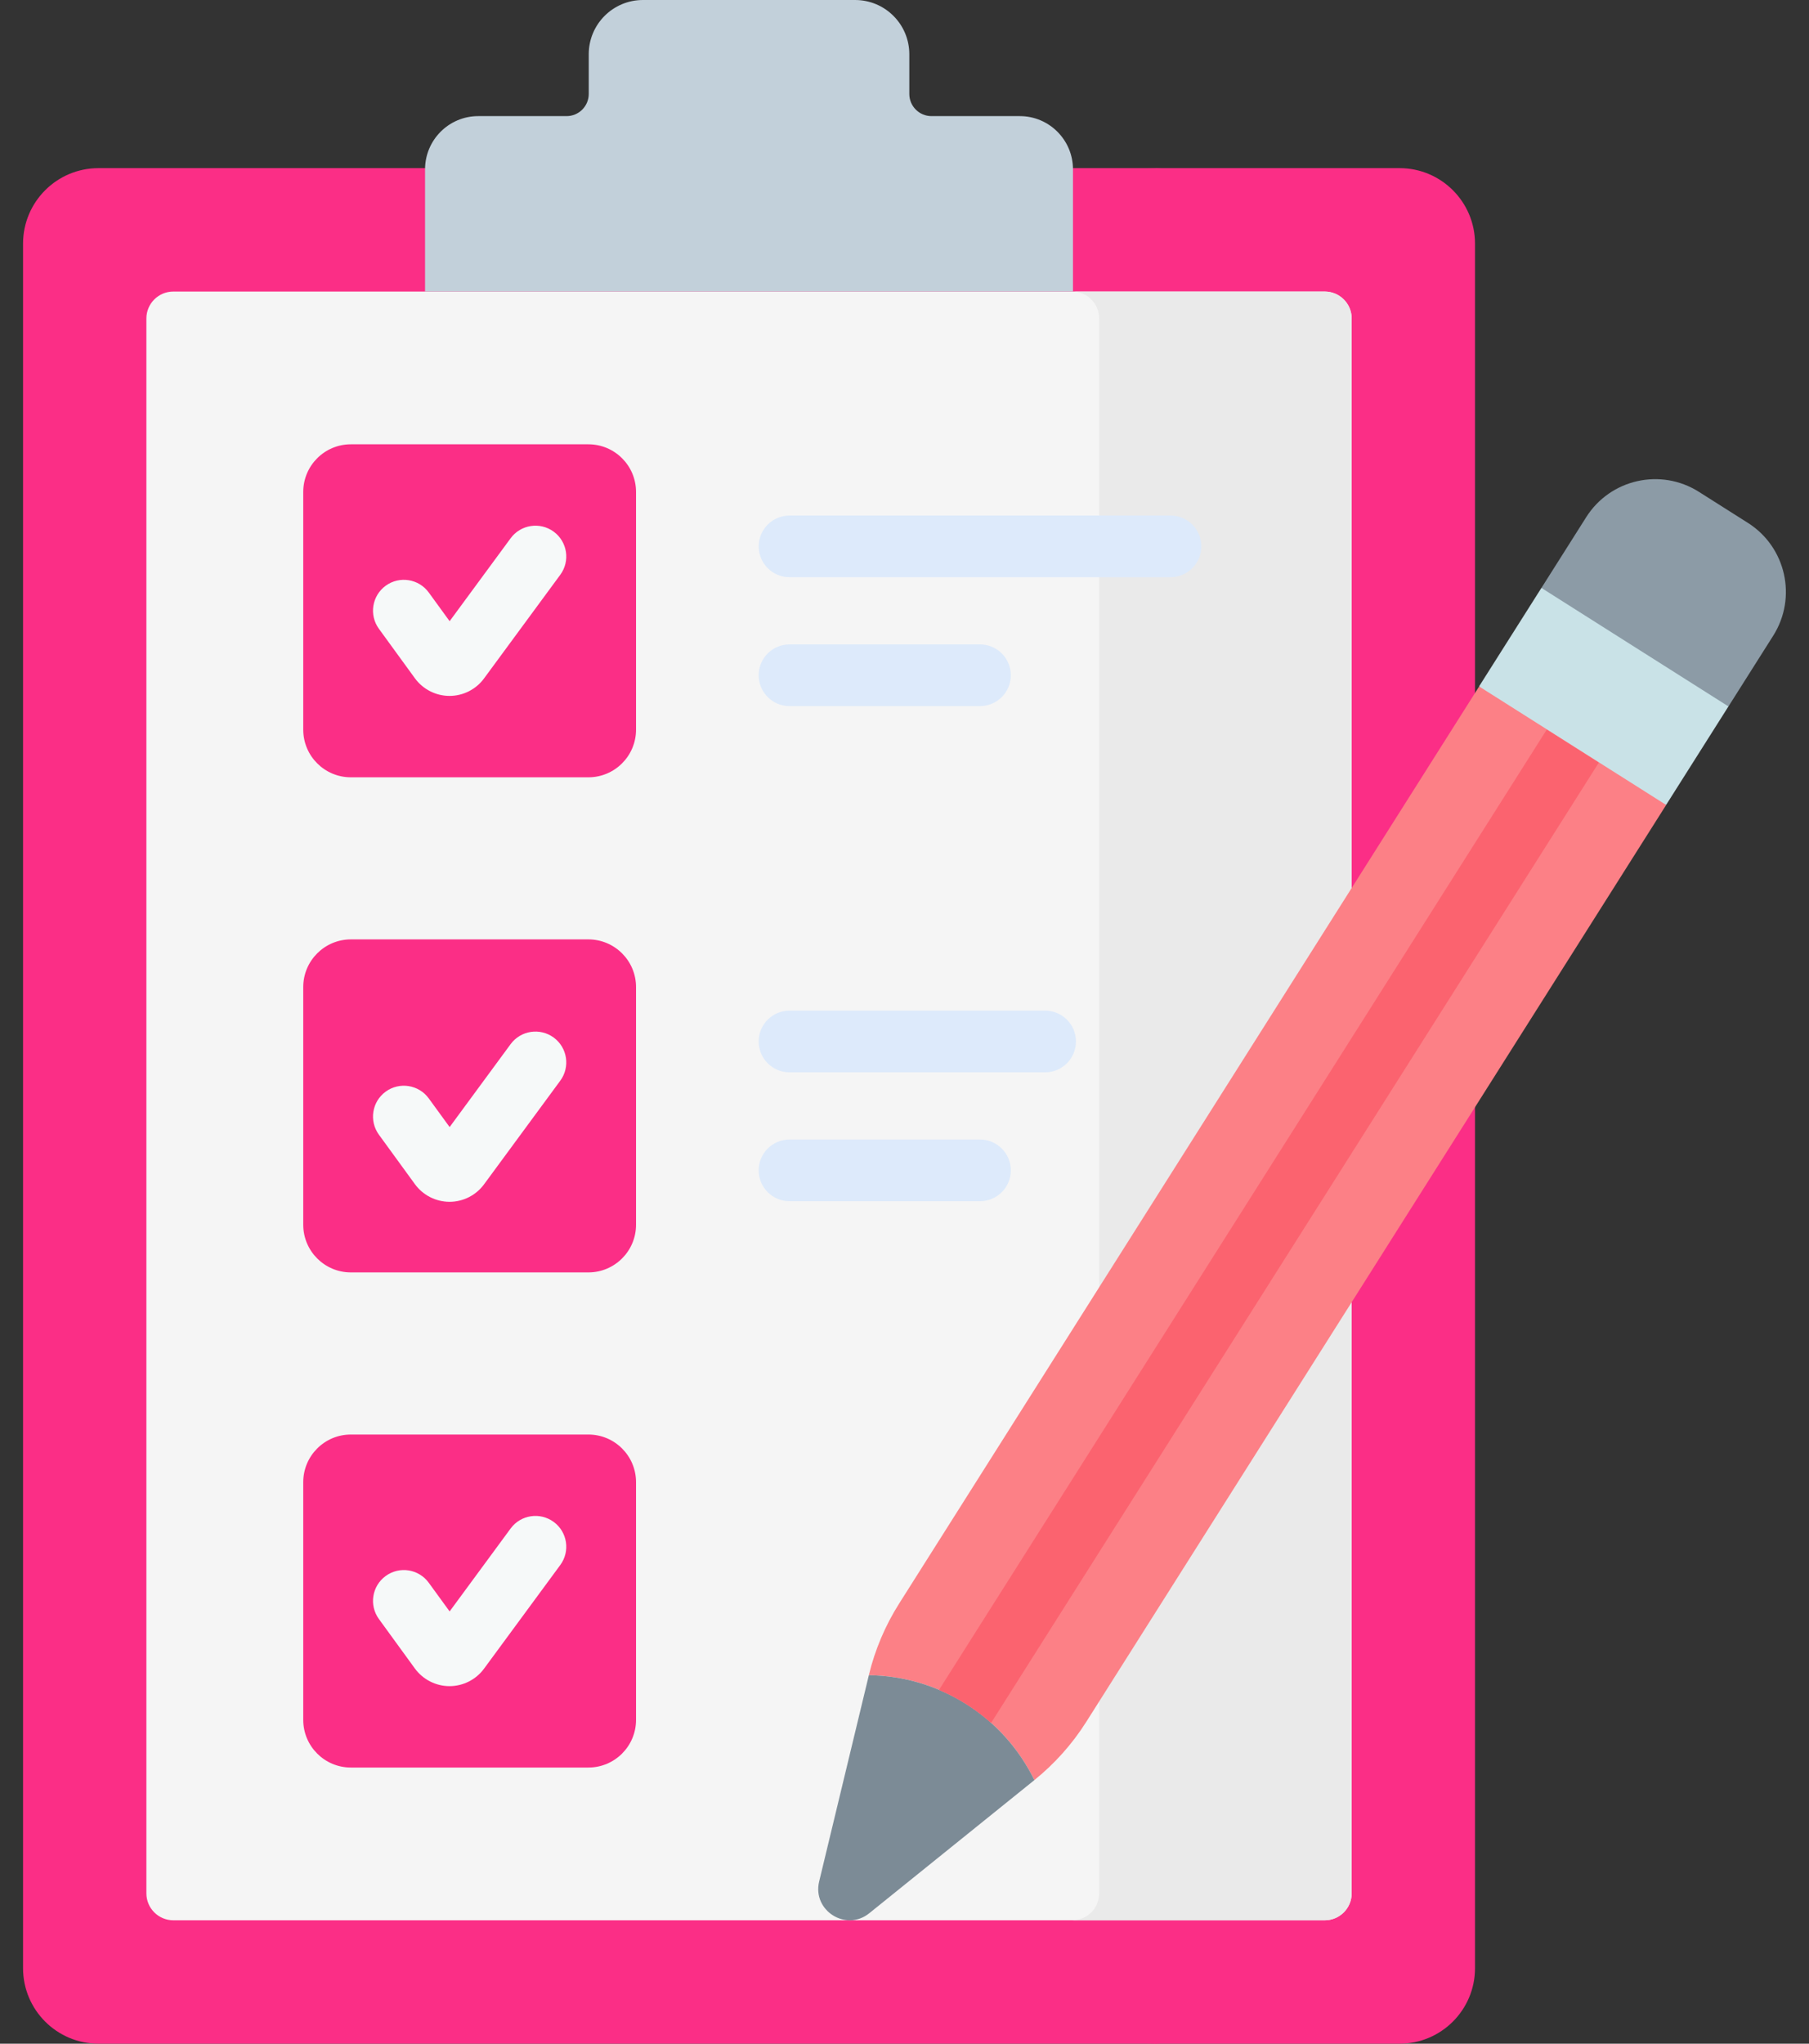 <svg width="62" height="70" viewBox="0 0 62 70" fill="none" xmlns="http://www.w3.org/2000/svg">
<rect x="0" y="0" width="62" height="70" fill="#333333" stroke="none"/>
<path d="M42.075 67.414V8.345C42.075 6.917 40.917 5.759 39.489 5.759H3.376C1.948 5.759 0.79 6.917 0.79 8.345V67.414C0.79 68.842 1.948 70 3.376 70H39.489C40.917 70 42.075 68.842 42.075 67.414Z" fill="#FB2E86"/>
<path d="M47.967 5.759H39.312C40.741 5.759 41.898 6.917 41.898 8.345V67.414C41.898 68.842 40.741 70 39.312 70H47.967C49.395 70 50.553 68.842 50.553 67.414V8.345C50.553 6.917 49.395 5.759 47.967 5.759Z" fill="#FB2E86"/>
<path d="M5.017 64.849V10.91C5.017 10.399 5.43 9.986 5.941 9.986H45.402C45.913 9.986 46.326 10.399 46.326 10.91V64.849C46.326 65.36 45.913 65.773 45.402 65.773H5.941C5.43 65.773 5.017 65.36 5.017 64.849Z" fill="#F5F5F5"/>
<path d="M45.402 9.986H36.748C37.259 9.986 37.672 10.399 37.672 10.91V64.849C37.672 65.36 37.258 65.773 36.748 65.773H45.402C45.913 65.773 46.326 65.36 46.326 64.849V10.91C46.326 10.399 45.913 9.986 45.402 9.986Z" fill="#EAEAEA"/>
<path d="M31.165 3.218V1.857C31.165 0.831 30.333 0 29.308 0H22.035C21.009 0 20.178 0.831 20.178 1.857V3.218C20.178 3.637 19.838 3.977 19.419 3.977H16.392C15.385 3.977 14.568 4.794 14.568 5.801V9.986H36.774V5.801C36.774 4.794 35.958 3.977 34.951 3.977H31.924C31.505 3.977 31.165 3.637 31.165 3.218Z" fill="#C2D0DA"/>
<path d="M10.393 24.991V16.851C10.393 15.949 11.124 15.218 12.025 15.218H20.166C21.067 15.218 21.799 15.949 21.799 16.851V24.991C21.799 25.893 21.067 26.624 20.166 26.624H12.025C11.124 26.624 10.393 25.893 10.393 24.991Z" fill="#FB2E86"/>
<path d="M10.393 41.949V33.809C10.393 32.908 11.124 32.176 12.025 32.176H20.166C21.067 32.176 21.799 32.908 21.799 33.809V41.949C21.799 42.851 21.067 43.582 20.166 43.582H12.025C11.124 43.582 10.393 42.851 10.393 41.949Z" fill="#FB2E86"/>
<path d="M10.393 58.908V50.768C10.393 49.866 11.124 49.135 12.025 49.135H20.166C21.067 49.135 21.799 49.866 21.799 50.768V58.908C21.799 59.81 21.067 60.541 20.166 60.541H12.025C11.124 60.541 10.393 59.81 10.393 58.908Z" fill="#FB2E86"/>
<path d="M15.407 23.836C15.406 23.836 15.405 23.836 15.403 23.836C14.937 23.835 14.495 23.609 14.22 23.232L12.987 21.538C12.643 21.067 12.747 20.406 13.219 20.062C13.691 19.719 14.351 19.823 14.695 20.294L15.41 21.277L17.501 18.436C17.847 17.966 18.508 17.866 18.978 18.211C19.448 18.557 19.548 19.218 19.202 19.688L16.589 23.238C16.314 23.613 15.872 23.836 15.407 23.836Z" fill="#F6F9F9"/>
<path d="M15.407 41.164C15.405 41.164 15.404 41.164 15.403 41.164C14.937 41.162 14.494 40.937 14.22 40.559L12.987 38.866C12.643 38.394 12.747 37.733 13.219 37.39C13.691 37.047 14.351 37.151 14.695 37.622L15.41 38.604L17.501 35.763C17.847 35.294 18.508 35.193 18.978 35.539C19.448 35.885 19.548 36.546 19.202 37.016L16.589 40.566C16.314 40.941 15.872 41.164 15.407 41.164Z" fill="#F6F9F9"/>
<path d="M15.407 57.753C15.406 57.753 15.404 57.753 15.403 57.753C14.937 57.752 14.495 57.526 14.22 57.15L12.987 55.455C12.643 54.984 12.747 54.323 13.219 53.98C13.691 53.636 14.351 53.74 14.695 54.212L15.41 55.194L17.501 52.353C17.847 51.883 18.508 51.783 18.978 52.129C19.448 52.474 19.548 53.136 19.202 53.605L16.589 57.155C16.314 57.53 15.872 57.753 15.407 57.753Z" fill="#F6F9F9"/>
<path d="M40.118 19.77H27.059C26.476 19.77 26.003 19.297 26.003 18.714C26.003 18.131 26.476 17.658 27.059 17.658H40.118C40.701 17.658 41.174 18.131 41.174 18.714C41.174 19.297 40.701 19.77 40.118 19.77Z" fill="#DDEAFB"/>
<path d="M33.587 24.185H27.058C26.475 24.185 26.002 23.712 26.002 23.128C26.002 22.545 26.475 22.072 27.058 22.072H33.587C34.171 22.072 34.644 22.545 34.644 23.128C34.644 23.712 34.171 24.185 33.587 24.185Z" fill="#DDEAFB"/>
<path d="M35.82 36.729H27.058C26.475 36.729 26.002 36.256 26.002 35.672C26.002 35.089 26.475 34.616 27.058 34.616H35.82C36.403 34.616 36.876 35.089 36.876 35.672C36.876 36.256 36.403 36.729 35.82 36.729Z" fill="#DDEAFB"/>
<path d="M33.587 41.143H27.058C26.475 41.143 26.002 40.67 26.002 40.087C26.002 39.503 26.475 39.031 27.058 39.031H33.587C34.171 39.031 34.644 39.503 34.644 40.087C34.644 40.67 34.171 41.143 33.587 41.143Z" fill="#DDEAFB"/>
<path d="M57.1 27.578L56.062 26.212L52.182 23.755L50.69 23.52L30.819 54.92C30.339 55.677 29.987 56.508 29.777 57.379C32.195 57.409 34.39 58.799 35.45 60.972C36.148 60.409 36.749 59.736 37.228 58.979L57.1 27.578Z" fill="#FC8086"/>
<path d="M59.905 17.909L58.228 16.847C56.921 16.019 55.19 16.408 54.363 17.716L52.825 20.145L53.316 21.134L57.982 24.089L59.235 24.204L60.774 21.773C61.6 20.466 61.212 18.736 59.905 17.909Z" fill="#8C9BA6"/>
<path d="M50.692 23.511L52.829 20.137L59.239 24.196L57.103 27.57L50.692 23.511Z" fill="#C9E2E7"/>
<path d="M35.451 60.972L29.793 65.531C28.994 66.175 27.835 65.44 28.075 64.444L29.778 57.379C32.196 57.409 34.39 58.799 35.451 60.972Z" fill="#7C8B96"/>
<path d="M33.967 59.014L54.797 26.12L53.012 24.99L32.182 57.884C32.835 58.16 33.438 58.541 33.967 59.014Z" fill="#FB636F"/>
</svg>
